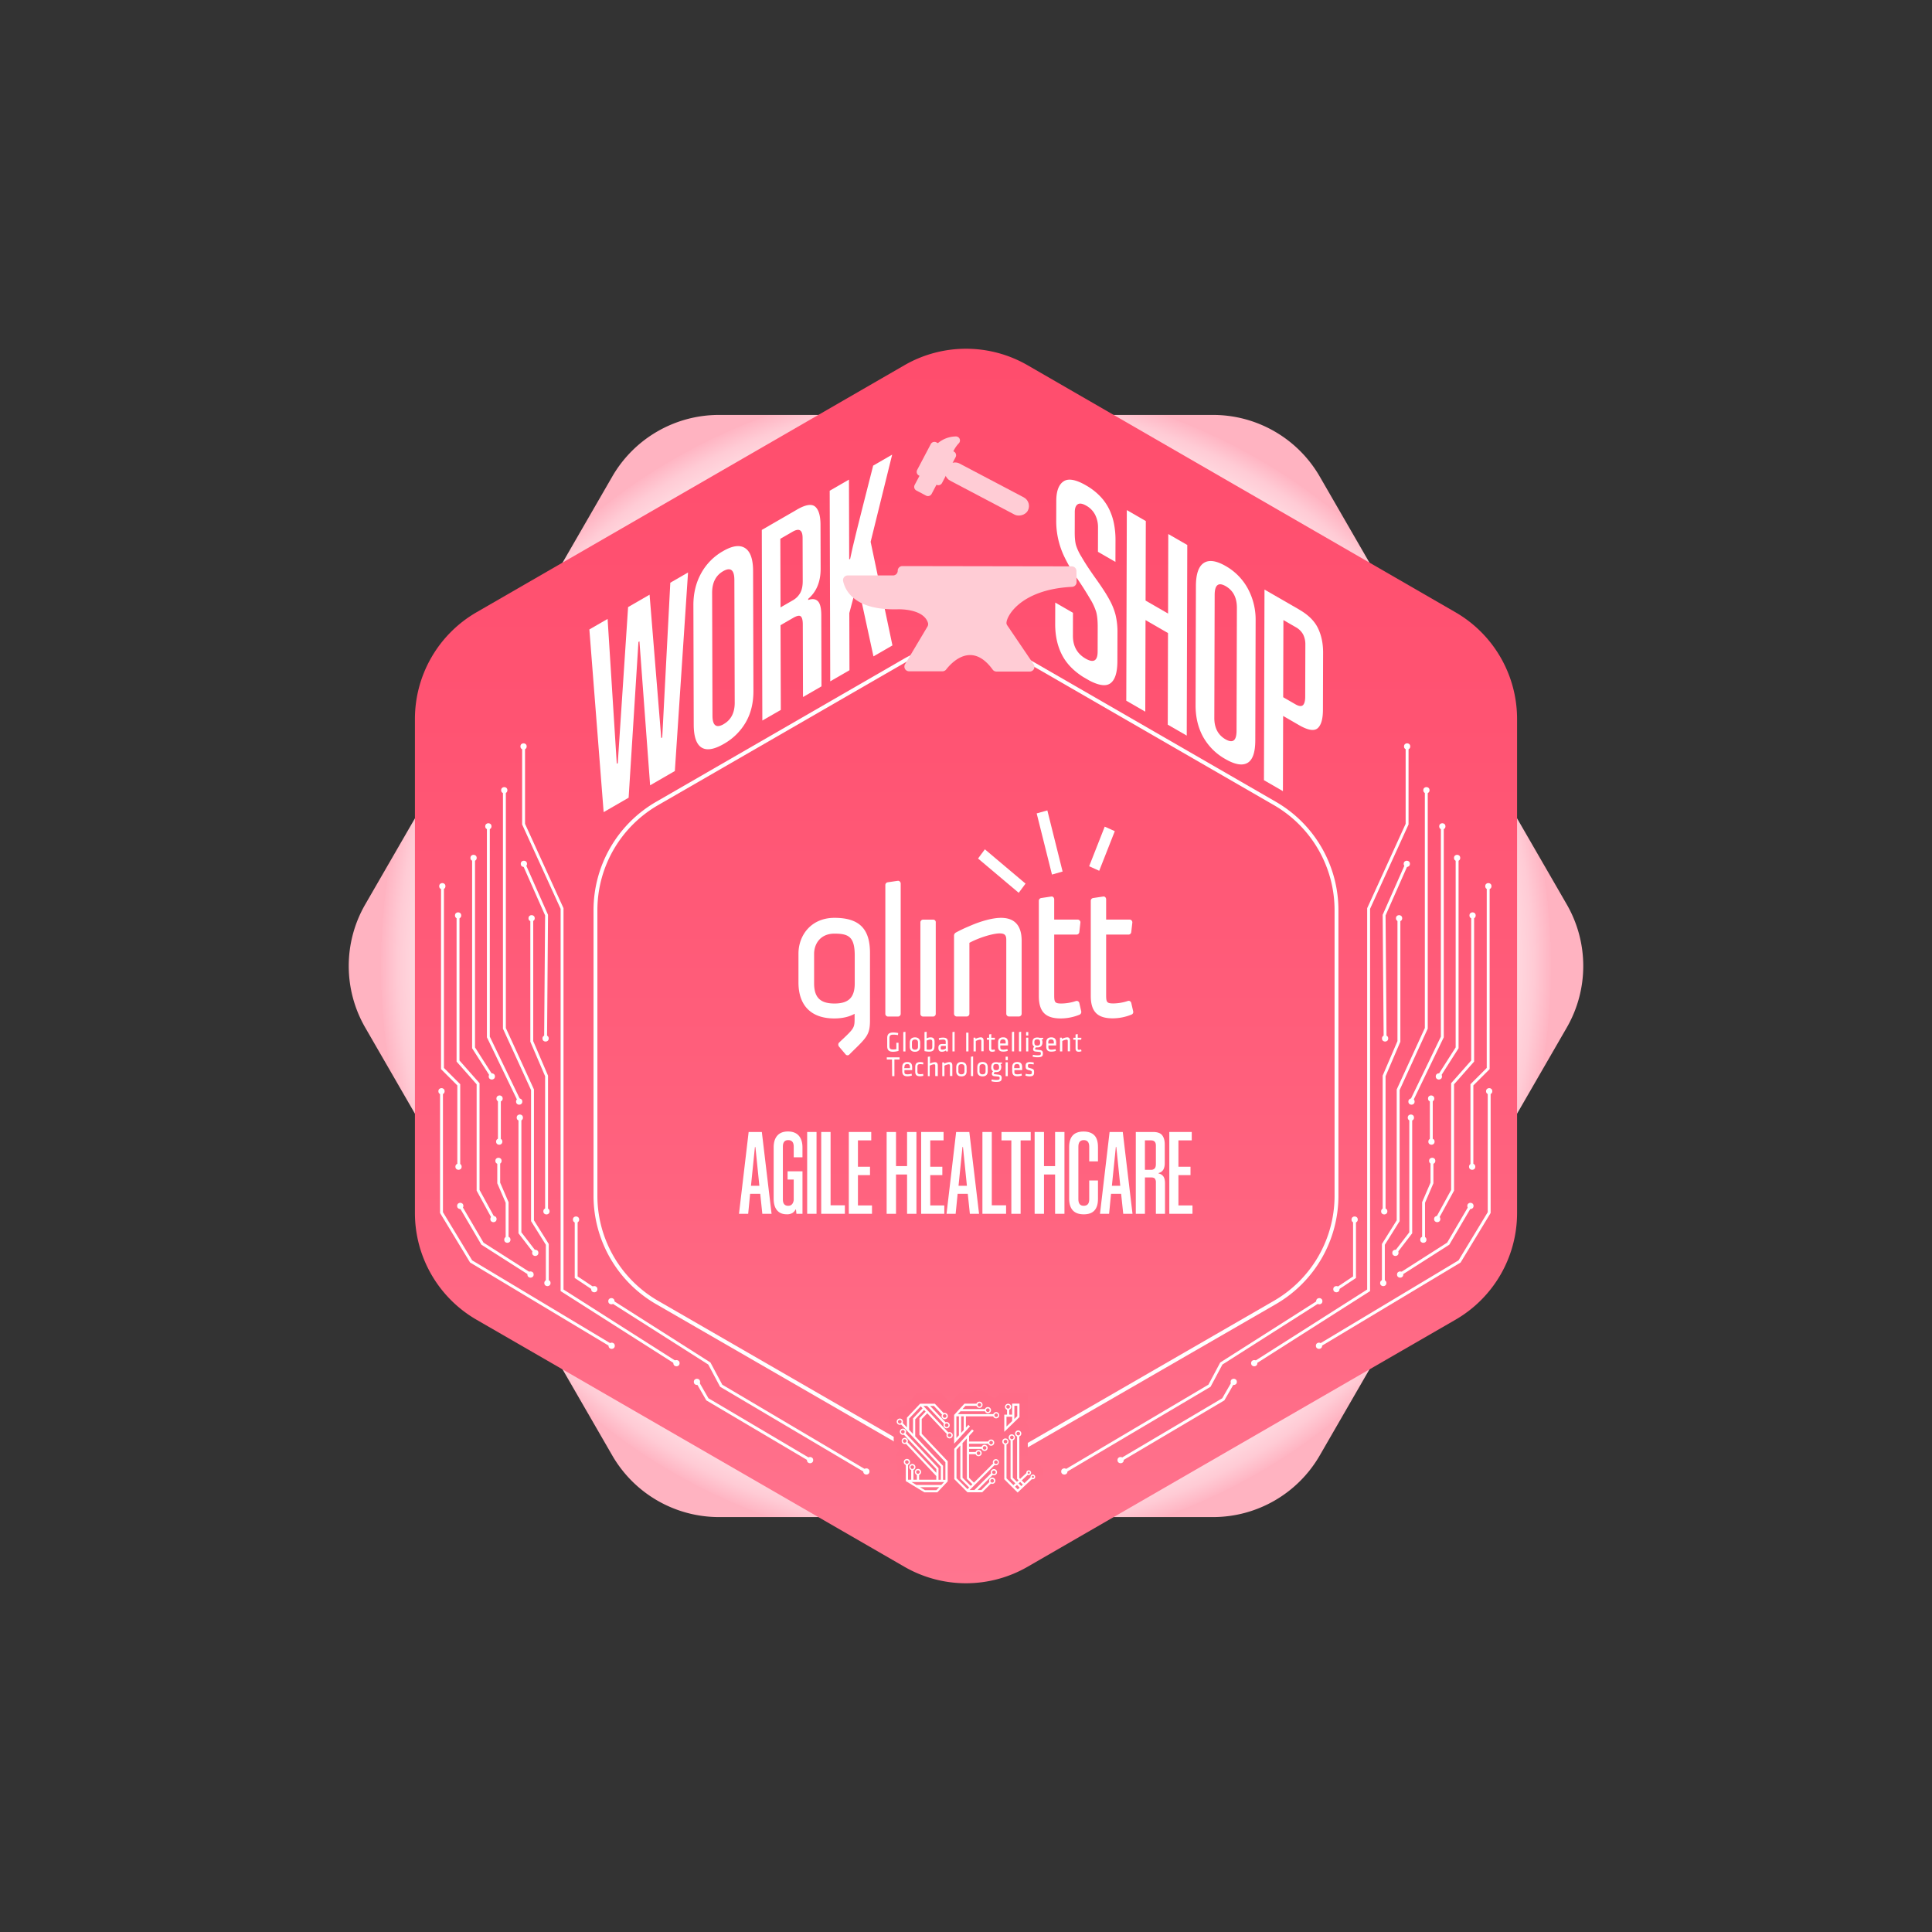<svg id="Layer_1" data-name="Layer 1" xmlns="http://www.w3.org/2000/svg" xmlns:xlink="http://www.w3.org/1999/xlink" viewBox="0 0 2000 2000"><rect x="0" y="0" width="2000" height="2000" fill="#333333" stroke="none"/><defs><style>.cls-1,.cls-4,.cls-5{fill:none;}.cls-2{fill:url(#radial-gradient);}.cls-3{fill:url(#linear-gradient);}.cls-4,.cls-5{stroke:#fff;stroke-miterlimit:10;}.cls-4{stroke-width:4px;}.cls-5{stroke-linecap:round;stroke-width:3px;}.cls-6{fill:#fff;}.cls-7{fill:url(#linear-gradient-2);}.cls-8{fill:#ffccd5;}.cls-9{isolation:isolate;}.cls-10{clip-path:url(#clip-path);}.cls-11{clip-path:url(#clip-path-2);}</style><radialGradient id="radial-gradient" cx="1000" cy="1000" r="605.7" gradientUnits="userSpaceOnUse"><stop offset="0.64" stop-color="#fff0f3"/><stop offset="0.82" stop-color="#ffeef1"/><stop offset="0.88" stop-color="#ffe7ec"/><stop offset="0.93" stop-color="#ffdce2"/><stop offset="0.97" stop-color="#ffcbd5"/><stop offset="1" stop-color="#ffb5c3"/><stop offset="1" stop-color="#ffb3c1"/></radialGradient><linearGradient id="linear-gradient" x1="3486.12" y1="-209.19" x2="4764.09" y2="-209.19" gradientTransform="translate(790.81 -3125.11) rotate(90)" gradientUnits="userSpaceOnUse"><stop offset="0" stop-color="#ff4d6d"/><stop offset="0.3" stop-color="#ff5372"/><stop offset="0.68" stop-color="#ff637f"/><stop offset="1" stop-color="#ff758f"/></linearGradient><linearGradient id="linear-gradient-2" x1="1000" y1="1439.77" x2="1000" y2="1556.32" gradientUnits="userSpaceOnUse"><stop offset="0" stop-color="#ff6b86"/><stop offset="0.83" stop-color="#ff708a"/><stop offset="1" stop-color="#ff728c"/></linearGradient><clipPath id="clip-path"><polygon class="cls-1" points="610.67 850.12 610.11 650.42 923.55 469.45 924.12 669.15 610.67 850.12"/></clipPath><clipPath id="clip-path-2"><polygon class="cls-1" points="1092.21 684 1092.78 484.3 1369.76 644.22 1369.2 843.92 1092.21 684"/></clipPath></defs><title>glintt_workshop</title><path class="cls-2" d="M1255.7,429.53H744.3a127.59,127.59,0,0,0-110.49,63.79L378.11,936.21a127.58,127.58,0,0,0,0,127.58l255.7,442.89a127.59,127.59,0,0,0,110.49,63.79h511.4a127.59,127.59,0,0,0,110.49-63.79l255.7-442.89a127.58,127.58,0,0,0,0-127.58l-255.7-442.89A127.59,127.59,0,0,0,1255.7,429.53Z"/><path class="cls-3" d="M1570.47,1255.7V744.3a127.59,127.59,0,0,0-63.79-110.49l-442.89-255.7a127.58,127.58,0,0,0-127.58,0L493.32,633.81A127.59,127.59,0,0,0,429.53,744.3v511.4a127.59,127.59,0,0,0,63.79,110.49l442.89,255.7a127.58,127.58,0,0,0,127.58,0l442.89-255.7A127.59,127.59,0,0,0,1570.47,1255.7Z"/><path class="cls-4" d="M1383.54,1237.78V942.22a127.59,127.59,0,0,0-63.79-110.49L1063.79,684a127.58,127.58,0,0,0-127.58,0l-256,147.77a127.59,127.59,0,0,0-63.79,110.49v295.56a127.59,127.59,0,0,0,63.79,110.49l256,147.77a127.58,127.58,0,0,0,127.58,0l256-147.77A127.59,127.59,0,0,0,1383.54,1237.78Z"/><polyline class="cls-5" points="1298.83 1410.79 1416.79 1335.72 1416.79 940.49 1456.62 853.17 1456.62 773.51"/><polyline class="cls-5" points="1433.85 1075 1432.83 947.34 1456.32 894.23"/><polyline class="cls-5" points="1432.83 1253.72 1432.83 1113.81 1448.15 1078.06 1448.15 951.43"/><polyline class="cls-5" points="1365.43 1347.17 1264.32 1411.51 1252.06 1434.49 1101.94 1523.34"/><polyline class="cls-5" points="1383.81 1334.4 1402.19 1322.15 1402.19 1262.91"/><polyline class="cls-5" points="1365.43 1393.13 1510.96 1305.81 1541.6 1255.26 1541.6 1129.64"/><polyline class="cls-5" points="1432.06 1327.26 1432.06 1288.19 1447.38 1263.68 1447.38 1128.11 1476.49 1064.53 1476.49 818.66"/><polyline class="cls-5" points="1460.91 1140.11 1493.09 1073.47 1493.09 855.94"/><polyline class="cls-5" points="1523.72 1206.74 1523.72 1123 1540.57 1106.15 1540.57 917.72"/><polyline class="cls-5" points="1460.4 1157.72 1460.4 1276.19 1445.09 1296.11"/><circle class="cls-6" cx="1456.66" cy="772.7" r="3.23"/><circle class="cls-6" cx="1476.62" cy="818.02" r="3.23"/><circle class="cls-6" cx="1456.32" cy="894.23" r="3.23"/><circle class="cls-6" cx="1493.09" cy="855.43" r="3.23"/><circle class="cls-6" cx="1540.74" cy="917.38" r="3.23"/><circle class="cls-6" cx="1508.4" cy="888.11" r="3.23"/><circle class="cls-6" cx="1489.51" cy="1114.32" r="3.23"/><circle class="cls-6" cx="1481.51" cy="1137.21" r="3.23"/><circle class="cls-6" cx="1481.85" cy="1181.81" r="3.23"/><circle class="cls-6" cx="1482.62" cy="1201.72" r="3.23"/><circle class="cls-6" cx="1473.43" cy="1283.34" r="3.23"/><circle class="cls-6" cx="1448.32" cy="950.57" r="3.23"/><circle class="cls-6" cx="1433.85" cy="1075" r="3.23"/><circle class="cls-6" cx="1541.6" cy="1129.64" r="3.23"/><circle class="cls-6" cx="1523.98" cy="1207.77" r="3.23"/><circle class="cls-6" cx="1522.19" cy="1248.36" r="3.23"/><circle class="cls-6" cx="1461.17" cy="1140.36" r="3.23"/><circle class="cls-6" cx="1460.53" cy="1156.96" r="3.23"/><circle class="cls-6" cx="1432.96" cy="1253.98" r="3.23"/><circle class="cls-6" cx="1402.32" cy="1262.49" r="3.23"/><circle class="cls-6" cx="1431.94" cy="1328.19" r="3.23"/><circle class="cls-6" cx="1444.53" cy="1296.96" r="3.23"/><circle class="cls-6" cx="1449.43" cy="1319.4" r="3.23"/><circle class="cls-6" cx="1383.43" cy="1334.57" r="3.23"/><circle class="cls-6" cx="1365.43" cy="1393.13" r="3.23"/><circle class="cls-6" cx="1298.36" cy="1411.17" r="3.23"/><circle class="cls-6" cx="1101.77" cy="1523.26" r="3.23"/><circle class="cls-6" cx="1160.05" cy="1511.52" r="3.23"/><circle class="cls-6" cx="1277.16" cy="1430.5" r="3.23"/><circle class="cls-6" cx="1365.72" cy="1347" r="3.23"/><polyline class="cls-5" points="1276.06 1431.72 1266.36 1448.57 1160.15 1511.38"/><polyline class="cls-5" points="1451.21 1318.06 1499.21 1287.43 1521.68 1249.13"/><circle class="cls-6" cx="1524.4" cy="947.68" r="3.23"/><circle class="cls-6" cx="1487.81" cy="1261.98" r="3.23"/><polyline class="cls-5" points="1487.72 1261.47 1503.72 1232.19 1503.72 1121.89 1524.49 1098.4 1524.49 948.87"/><polyline class="cls-5" points="1489.51 1114.32 1508.4 1084.7 1508.4 889.13"/><line class="cls-5" x1="1481.68" y1="1137.72" x2="1481.68" y2="1180.62"/><polyline class="cls-5" points="1482.36 1202.4 1482.36 1224.62 1473.68 1244.79 1473.68 1282.57"/><polyline class="cls-5" points="699.81 1410.79 581.85 1335.72 581.85 940.49 542.02 853.17 542.02 773.51"/><polyline class="cls-5" points="564.79 1075 565.81 947.34 542.32 894.23"/><polyline class="cls-5" points="565.81 1253.72 565.81 1113.81 550.49 1078.06 550.49 951.43"/><polyline class="cls-5" points="633.21 1347.17 734.32 1411.51 746.57 1434.49 896.7 1523.34"/><polyline class="cls-5" points="614.83 1334.4 596.45 1322.15 596.45 1262.91"/><polyline class="cls-5" points="633.21 1393.13 487.68 1305.81 457.04 1255.26 457.04 1129.64"/><polyline class="cls-5" points="566.57 1327.26 566.57 1288.19 551.25 1263.68 551.25 1128.11 522.15 1064.53 522.15 818.66"/><polyline class="cls-5" points="537.72 1140.11 505.55 1073.47 505.55 855.94"/><polyline class="cls-5" points="474.92 1206.74 474.92 1123 458.06 1106.15 458.06 917.72"/><polyline class="cls-5" points="538.23 1157.72 538.23 1276.19 553.55 1296.11"/><circle class="cls-6" cx="541.98" cy="772.7" r="3.23"/><circle class="cls-6" cx="522.02" cy="818.02" r="3.23"/><circle class="cls-6" cx="542.32" cy="894.23" r="3.23"/><circle class="cls-6" cx="505.55" cy="855.43" r="3.23"/><circle class="cls-6" cx="457.89" cy="917.38" r="3.23"/><circle class="cls-6" cx="490.23" cy="888.11" r="3.23"/><circle class="cls-6" cx="509.13" cy="1114.32" r="3.23"/><circle class="cls-6" cx="517.13" cy="1137.21" r="3.23"/><circle class="cls-6" cx="516.79" cy="1181.81" r="3.23"/><circle class="cls-6" cx="516.02" cy="1201.72" r="3.23"/><circle class="cls-6" cx="525.21" cy="1283.34" r="3.23"/><circle class="cls-6" cx="550.32" cy="950.57" r="3.23"/><circle class="cls-6" cx="564.79" cy="1075" r="3.23"/><circle class="cls-6" cx="457.04" cy="1129.64" r="3.23"/><circle class="cls-6" cx="474.66" cy="1207.77" r="3.23"/><circle class="cls-6" cx="476.45" cy="1248.36" r="3.23"/><circle class="cls-6" cx="537.47" cy="1140.36" r="3.23"/><circle class="cls-6" cx="538.11" cy="1156.96" r="3.23"/><circle class="cls-6" cx="565.68" cy="1253.98" r="3.23"/><circle class="cls-6" cx="596.32" cy="1262.49" r="3.23"/><circle class="cls-6" cx="566.7" cy="1328.19" r="3.23"/><circle class="cls-6" cx="554.11" cy="1296.96" r="3.23"/><circle class="cls-6" cx="549.21" cy="1319.4" r="3.23"/><circle class="cls-6" cx="615.21" cy="1334.57" r="3.23"/><circle class="cls-6" cx="633.21" cy="1393.13" r="3.23"/><circle class="cls-6" cx="700.28" cy="1411.17" r="3.23"/><circle class="cls-6" cx="896.87" cy="1523.26" r="3.23"/><circle class="cls-6" cx="838.59" cy="1511.52" r="3.23"/><circle class="cls-6" cx="721.48" cy="1430.5" r="3.23"/><circle class="cls-6" cx="632.91" cy="1347" r="3.23"/><polyline class="cls-5" points="722.57 1431.72 732.28 1448.57 838.49 1511.38"/><polyline class="cls-5" points="547.43 1318.06 499.43 1287.43 476.96 1249.13"/><circle class="cls-6" cx="474.23" cy="947.68" r="3.23"/><circle class="cls-6" cx="510.83" cy="1261.98" r="3.23"/><polyline class="cls-5" points="510.92 1261.47 494.92 1232.19 494.92 1121.89 474.15 1098.4 474.15 948.87"/><polyline class="cls-5" points="509.13 1114.32 490.23 1084.7 490.23 889.13"/><line class="cls-5" x1="516.96" y1="1137.72" x2="516.96" y2="1180.62"/><polyline class="cls-5" points="516.28 1202.4 516.28 1224.62 524.96 1244.79 524.96 1282.57"/><path class="cls-7" d="M1073.5,1514a13.47,13.47,0,0,0-9.53-6.11v-18.14a14.12,14.12,0,0,0-1.9-17l2-2v-29.16h-29.54v2.07a14.46,14.46,0,0,0-4.48,4.12,14.06,14.06,0,0,0-5.48-2.46,14.25,14.25,0,0,0-18.54-3.64H993.57l-9.35,10.19c-.34-.14-.69-.29-1-.4l-9.22-9.77H949.79l-14,14.79c-.44,0-.88-.06-1.33-.06a14.22,14.22,0,0,0-11.1,23.11c0,.36,0,.73,0,1.1a14.07,14.07,0,0,0,1.91,7.07,15.12,15.12,0,0,0-.14,2,14.25,14.25,0,0,0,4.69,10.53c.35.32.71.61,1.09.9a14.14,14.14,0,0,0-1.63,16.68v17.92l26.37,16h20.81l9.94-10.52,10.47,10.47h23.83l8.7-8.71a14.23,14.23,0,0,0,5.48-2.74l16.1,16,19.22-18.06a13.51,13.51,0,0,0,3.31-24.29Zm-51.77-36.41-.33-.3.84-.73h.43a11.75,11.75,0,0,0,1.42.71A14.26,14.26,0,0,0,1021.73,1477.56Z"/><path class="cls-6" d="M983,1482.5a3.24,3.24,0,0,0-1.29.27l-25.82-27.37h3.84l17.38,18.43a3.17,3.17,0,0,0-.39,1.54,3.23,3.23,0,1,0,3.22-3.23,3,3,0,0,0-1.08.2l-16-16.94h3.85l8.41,8.91a3.26,3.26,0,1,0,1.75-1.48l-9.17-9.72H952.51q-6.82,7.22-13.64,14.44v10.16l-4.43-4.69a3.08,3.08,0,0,0,.28-1.29,3.23,3.23,0,1,0-3.23,3.22,3.28,3.28,0,0,0,1.34-.29l41.13,43.6v13.58h-2.42v-12l-34-36.08a3.22,3.22,0,1,0-6-1.62,3.23,3.23,0,0,0,3.23,3.23,3.32,3.32,0,0,0,1-.16l33.52,35.54v3.91l-29.79-31.58a3.14,3.14,0,0,0,.34-1.43,3.21,3.21,0,1,0-2,3L969.24,1528v3.81H951.45v-5a3.22,3.22,0,1,0-2.3,0v5h-3.57v-10.07a3.23,3.23,0,1,0-2.29,0v10.07H940v-15.3a3.23,3.23,0,1,0-2.3,0v16.71l19.19,11.62h13.48l10.68-11.3v-20.83l-26.88-28.49V1469l5.72-6,20.22,21.44a3.18,3.18,0,0,0-.3,1.35,3.23,3.23,0,1,0,3.23-3.23Zm-3.06-9a1.87,1.87,0,1,1-1.86,1.87A1.87,1.87,0,0,1,980,1473.5Zm-2-9.5a1.86,1.86,0,1,1-1.87,1.86A1.86,1.86,0,0,1,978,1464Zm-46.5,9.59a1.87,1.87,0,1,1,1.87-1.86A1.86,1.86,0,0,1,931.49,1473.59Zm3.23,10.45a1.87,1.87,0,1,1,1.86-1.87A1.87,1.87,0,0,1,934.72,1484Zm1.85,9.5a1.86,1.86,0,1,1,1.86-1.86A1.87,1.87,0,0,1,936.57,1493.54Zm.4,20a1.86,1.86,0,1,1,1.86,1.86A1.86,1.86,0,0,1,937,1513.53Zm8.21-29.12-4-4.27v-11.68l12-12.67,1.94,2.06-9.89,10.47Zm3.25,39.38a1.86,1.86,0,1,1,1.86,1.86A1.87,1.87,0,0,1,948.43,1523.79Zm-5.86-5a1.87,1.87,0,1,1,1.86,1.86A1.87,1.87,0,0,1,942.57,1518.76Zm26.8,23.81H957.51l-5.11-3.08h19.89Zm5.08-5.38H948.62l-5.07-3.06h33.8Zm-22.59-69.11v17.08l26.88,28.49v18.19h-2.48v-14.49l-28.78-30.51v-17.61l9.17-9.71,1.64,1.75ZM983,1487.59a1.87,1.87,0,1,1,1.86-1.86A1.87,1.87,0,0,1,983,1487.59Z"/><path class="cls-6" d="M1031,1510.47a3.21,3.21,0,0,0-2.94,4.54l-19.84,19.84-5.07-5.07v-24.37H1010a3.22,3.22,0,1,0,0-2.3h-6.82v-3.21h13a3.21,3.21,0,1,0,.06-2.29h-13.11v-3.06H1023a3.22,3.22,0,1,0,0-2.3h-19.81v-5.76l4.83-5.27-1.68-1.55-18.44,20.1v31.4l12,12h0l1.62,1.62h15.27l9-9a3.24,3.24,0,1,0-1.6-1.64l-8.31,8.31H1012l15.53-15.53a3.09,3.09,0,0,0,1.39.32,3.23,3.23,0,1,0-3-2l-17.19,17.19h-4.93l1-1,1.62-1.62,23.22-23.22a3.07,3.07,0,0,0,1.32.29,3.23,3.23,0,0,0,0-6.45Zm-18-8a1.86,1.86,0,1,1-1.87,1.86A1.86,1.86,0,0,1,1013,1502.47Zm6.28-5.49a1.86,1.86,0,1,1-1.86,1.86A1.87,1.87,0,0,1,1019.28,1497Zm6.73-5.44a1.86,1.86,0,1,1-1.87,1.86A1.86,1.86,0,0,1,1026,1491.54Zm1.11,39.53a1.86,1.86,0,1,1-1.86,1.86A1.87,1.87,0,0,1,1027.12,1531.07Zm1.8-8.84a1.86,1.86,0,1,1-1.86,1.86A1.87,1.87,0,0,1,1028.92,1522.23Zm-27.38,19.34-11.35-11.35v-29.56l3.95-4.3v34.37h0l9.12,9.12Zm3.34-3.34-8.45-8.45v-35.92l4.47-4.87v41.74l5.74,5.74Zm26.16-22.67a1.87,1.87,0,1,1,1.86-1.87A1.87,1.87,0,0,1,1031,1515.56Z"/><path class="cls-6" d="M1031.25,1461.8a3.23,3.23,0,0,0-3,2.08H991.6l2.7-2.94h25.33a3.23,3.23,0,1,0,0-2.29H996.4l3-3.27h11.47a3.23,3.23,0,1,0,0-2.29h-12.5q-5.31,5.79-10.63,11.59,0,13.59,0,27.19v2.63l1.69-1.85,10.41-11.35h0v0l4.3-4.69-1.69-1.55-2.54,2.77v-11.64h28.25a3.23,3.23,0,1,0,3-4.37Zm-8.61-3.87a1.87,1.87,0,1,1-1.86,1.86A1.87,1.87,0,0,1,1022.64,1457.93Zm-8.75-5.54a1.87,1.87,0,1,1-1.86,1.87A1.87,1.87,0,0,1,1013.89,1452.39Zm-21.23,33.41-2.61,2.84v-22.47h2.61Zm5-5.42L995,1483.3v-17.13h2.68Zm33.62-13.49a1.87,1.87,0,1,1,1.87-1.87A1.87,1.87,0,0,1,1031.25,1466.89Z"/><path class="cls-6" d="M1069.27,1526.42a2.46,2.46,0,0,0-2.46,2.46,2.1,2.1,0,0,0,0,.51l-6.32,5.94-2.79-2.78,6.14-5.76a2.41,2.41,0,0,0,1.07.25,2.47,2.47,0,1,0-2.46-2.47,2,2,0,0,0,0,.35l-6.4,6-.88-.88v-43a3.23,3.23,0,1,0-2.29,0v43.82l1.5,1.6-1.64,1.54-4.32-4.29v-38.63a3.22,3.22,0,1,0-2.29-.1v39.68l4.94,4.92-2,1.85-7.13-7.1v-35a3.23,3.23,0,1,0-2.29,0v36l13.79,13.73,14.79-13.89a2.46,2.46,0,1,0,.94-4.74Zm-4.31-3a1.1,1.1,0,1,1-1.1,1.1A1.1,1.1,0,0,1,1065,1523.47Zm-19.33-35.41a1.87,1.87,0,1,1,1.86,1.86A1.86,1.86,0,0,1,1045.63,1488.06Zm-6.6,4.3a1.87,1.87,0,1,1,1.87,1.86A1.87,1.87,0,0,1,1039,1492.36Zm15.07-6.43a1.86,1.86,0,1,1,1.86-1.86A1.86,1.86,0,0,1,1054.1,1485.93Zm-.51,55.94-2.79-2.78,2-1.85,2.79,2.77Zm3.64-3.43-2.79-2.78,1.64-1.54,2.79,2.78Zm12-8.46a1.1,1.1,0,1,1,1.1-1.1A1.1,1.1,0,0,1,1069.27,1530Z"/><path class="cls-6" d="M1039.62,1482.23l1.67-1.62,14.08-13.7V1453h-7.6v11.41h-3v-5a3.23,3.23,0,1,0-2.29,0v5h-2.86v2.29h0Zm10.45-27h3V1466l-3,2.92Zm-8.36,1.09a1.87,1.87,0,1,1,1.87,1.86A1.87,1.87,0,0,1,1041.71,1456.37Zm.2,10.31h5.86v4.42l-5.86,5.7Z"/><path class="cls-8" d="M989.51,451.8a29.6,29.6,0,0,0-18.62,6.95l-1.58-.83a4.28,4.28,0,0,0-5.76,1.79l-14.1,26.76a4.27,4.27,0,0,0,1.79,5.76l.62.33-5,9.45a4.28,4.28,0,0,0,1.79,5.77l10,5.28a4.29,4.29,0,0,0,5.77-1.79l5-9.46a4.28,4.28,0,0,0,5.74-1.8l14.09-26.76a4.27,4.27,0,0,0-1.78-5.76l-.57-.3a31.82,31.82,0,0,1,5.65-8.28A4.17,4.17,0,0,0,989.51,451.8Z"/><rect class="cls-8" x="1011.52" y="458.31" width="20.23" height="95.71" rx="10.12" transform="translate(97.7 1174.2) rotate(-62.22)"/><g class="cls-9"><g class="cls-10"><polyline class="cls-6" points="712.26 592.63 693.9 603.23 685.55 763.43 684.51 764.03 672.44 615.62 650.2 628.46 639.52 790.01 638.48 790.6 628.99 640.71 610.11 651.61 624.89 840.72 650.76 825.78 660.92 664.54 661.95 663.95 673 812.95 698.6 798.16 712.26 592.63"/><path class="cls-6" d="M749.24,749.58q-11.65,6.72-11.69-8.73l-.36-127.19q0-15.75,11.34-22.32,11.63-6.72,11.68,9l.36,127.19q0,15.45-11.33,22m-.77-179a58.92,58.92,0,0,0-22.73,23.09q-8,14.6-7.94,33l.35,123.62q.06,18.43,8,23.54t23.18-3.72A60.49,60.49,0,0,0,772,747.74q8-13.85,7.94-32.57l-.35-123.92q0-18.43-8.23-23.83t-22.91,3.12"/><path class="cls-6" d="M808,628.76l-.2-71,12.68-7.32q10.34-6,10.37,6.51l.13,44.57c0,5.16-.88,9.29-2.68,12.42a19.77,19.77,0,0,1-7.37,7.38L808,628.76m16.82-101.08-36.21,20.9.56,197.32,19.13-11L808,647.19l13.19-7.62c3.79-2.18,6.38-2.69,7.76-1.5s2.09,3.95,2.1,8.31l.21,75.19,19.14-11.06-.21-73.4q0-11.28-3.54-14.77t-10-1.24v-1.19q12.92-11,12.87-31.23l-.13-45.18q0-14.25-5.5-19t-19.15,3.18"/><path class="cls-6" d="M923.56,470.64,903.9,482q-6.15,24.09-10.25,40.29t-6.79,27q-2.68,10.79-4.22,17.47c-1,4.47-1.88,8.37-2.56,11.75l-1,.6-.24-82.62L858.9,508l.56,197.32,19.91-11.5-.16-59.14,7.94-29.88.78-.45,16.27,75.14,19.65-11.35L901.28,560.89l22.28-90.25"/></g></g><g class="cls-9"><g class="cls-11"><path class="cls-6" d="M1124.33,502.51q-16-9.25-23.43-4.15t-7.44,20.27l-.06,20.21a85,85,0,0,0,8.45,37.61,156.8,156.8,0,0,0,12.49,21.36q7.11,10.2,14.06,22a59.77,59.77,0,0,1,6.31,13.46q1.66,5.73,1.63,16.13l-.07,25q0,14.56-12.45,7.4-13.18-7.62-13.14-23.67l.06-23.77-18.36-10.6-.06,22q-.06,19,7.55,33.08t24.67,23.92q17.07,9.86,24.6,4.82t7.58-23.16l.08-28.82a76.28,76.28,0,0,0-2-19.18,67.22,67.22,0,0,0-6.42-15.76q-2.58-4.77-6.19-10.27t-7.61-11.09q-4-5.6-7.87-11.4t-7.22-11.6a52,52,0,0,1-5.54-11.69q-1.41-4.83-1.39-13.45l.06-21.09q0-6,3-8t8.93,1.44a22.6,22.6,0,0,1,9.17,9.46,28.4,28.4,0,0,1,2.94,13l-.07,25.26,18.1,10.45.07-22.88a86.35,86.35,0,0,0-1.51-16.35,61.38,61.38,0,0,0-5-15.24,52.74,52.74,0,0,0-9.42-13.48,63.83,63.83,0,0,0-14.47-11.19"/><polyline class="cls-6" points="1229.07 564.17 1209.41 552.83 1209.18 635.15 1185.9 621.71 1186.14 539.39 1166.48 528.04 1165.92 725.37 1185.58 736.72 1185.85 641.92 1209.12 655.36 1208.86 750.16 1228.51 761.5 1229.07 564.17"/><path class="cls-6" d="M1268.65,765.33q-11.64-6.72-11.59-22.17l.36-127.19q0-15.75,11.42-9.18,11.64,6.72,11.59,22.47l-.36,127.19q0,15.45-11.42,8.88M1268.9,586q-14.75-8.51-22.79-3.18t-8.1,23.75l-.35,123.63q0,18.42,7.82,32.64a59.92,59.92,0,0,0,23.11,23q14.75,8.5,22.79,3.92t8.09-23.3l.35-123.93a67.48,67.48,0,0,0-8.06-33.22A59.54,59.54,0,0,0,1268.9,586"/><path class="cls-6" d="M1328.35,721.81l.23-79.94,12.67,7.32a19.17,19.17,0,0,1,7.75,7.6,22.66,22.66,0,0,1,2.3,10.7l-.15,53.5c0,4.56-.8,7.57-2.36,9s-4.15,1.18-7.77-.91l-12.67-7.32m16.84-90.59L1309,610.32l-.56,197.32L1328.08,819l.22-77.86,16.55,9.56q13.71,7.9,19.16,3.17t5.49-19l.17-59.44q0-14.26-5.37-25.27t-19.11-18.93"/></g></g><path class="cls-8" d="M960.12,648.6l-23.21,39a4.85,4.85,0,0,0,4.16,7.33h34.57a4.83,4.83,0,0,0,3.83-1.88c5.46-7,26.36-29.84,48.16.14a4.84,4.84,0,0,0,3.92,2H1066a4.85,4.85,0,0,0,4-7.57l-27.36-40.36a5,5,0,0,1-.64-1.38c-1.53-5.33,12.28-35.64,67.84-38.39a4.86,4.86,0,0,0,4.63-4.91l-.14-11.5a4.84,4.84,0,0,0-4.84-4.78L934.16,586a4.85,4.85,0,0,0-4.85,4.85h0a4.85,4.85,0,0,1-4.85,4.85H877.54a4.86,4.86,0,0,0-4.73,5.92c2.29,10.3,12.42,30.32,56.77,29.12,0,0,26.25-1,31,13.91A4.84,4.84,0,0,1,960.12,648.6Z"/><path class="cls-6" d="M789.15,1256.52,787,1235.86H776.52l-2,20.66H765l10-84.7h13.65l10.08,84.7Zm-11.74-29h8.68L782,1187.39h-.51Z"/><path class="cls-6" d="M824.48,1256.52l-.51-4.46h-.38a9.86,9.86,0,0,1-3.19,3.57,10.54,10.54,0,0,1-6,1.4q-6.51,0-10-4.14t-3.51-12.06v-53.06q0-7.9,3.77-12.18t11-4.28q7.4,0,11.23,4.34t3.82,12.25V1198h-9.05v-11q0-6.75-5.74-6.76-5.49,0-5.49,6.76v54.6q0,6.63,5.49,6.63,4.84,0,5.74-5.86v-21.31H815.3v-8.54h15.43v44Z"/><path class="cls-6" d="M835.58,1256.52v-84.7h9.69v84.7Z"/><path class="cls-6" d="M850.12,1256.52v-84.7h9.69v75.9h14.8v8.8Z"/><path class="cls-6" d="M878.69,1256.52v-84.7h23.22v8.68H888.13v27.3h12.5v8.67h-12.5v31.38h14.55v8.67Z"/><path class="cls-6" d="M939,1256.52v-40.69H927.55v40.69h-9.7v-84.7h9.7v35.34H939v-35.34h9.69v84.7Z"/><path class="cls-6" d="M953.57,1256.52v-84.7h23.22v8.68H963v27.3h12.5v8.67H963v31.38h14.54v8.67Z"/><path class="cls-6" d="M1004,1256.52l-2.16-20.66H991.33l-2.05,20.66h-9.43l9.94-84.7h13.65l10.08,84.7Zm-11.73-29h8.67l-4.08-40.18h-.51Z"/><path class="cls-6" d="M1017,1256.52v-84.7h9.7v75.9h14.8v8.8Z"/><path class="cls-6" d="M1046.94,1256.52v-76h-10.2v-8.68H1067v8.68h-10.46v76Z"/><path class="cls-6" d="M1092.23,1256.52v-40.69h-11.49v40.69h-9.69v-84.7h9.69v35.34h11.49v-35.34h9.69v84.7Z"/><path class="cls-6" d="M1127.56,1222h9.06v19.14q0,15.95-14.67,15.94-7.67,0-11.42-4.14t-3.76-12.06v-53.44q0-16.08,14.92-16.08,7.27,0,11.1,3.83t3.83,12.25v14.79h-9.06V1187q0-6.75-5.61-6.76t-5.62,6.76v54.47q0,6.77,5.49,6.76,5.75,0,5.74-6.63Z"/><path class="cls-6" d="M1162.77,1256.52l-2.17-20.66h-10.46l-2,20.66h-9.44l9.95-84.7h13.64l10.08,84.7Zm-11.74-29h8.67l-4.08-40.18h-.51Z"/><path class="cls-6" d="M1175.78,1256.52v-84.7h17.85q6.76,0,9.44,3.38t2.68,9.51v19.39q0,8.67-6.38,10.2v.51a7.73,7.73,0,0,1,4.92,3c1.14,1.57,1.72,4,1.72,7.21v31.5h-9.44v-32.27a6.54,6.54,0,0,0-1-4.08c-.68-.85-2-1.28-3.83-1.28h-6.5v37.63Zm20.79-70.66c0-3.58-1.7-5.36-5.1-5.36h-6.25V1211h6.37a4.93,4.93,0,0,0,3.64-1.34c.89-.9,1.34-2.45,1.34-4.66Z"/><path class="cls-6" d="M1210.47,1256.52v-84.7h23.22v8.68h-13.78v27.3h12.5v8.67h-12.5v31.38h14.54v8.67Z"/><path class="cls-6" d="M920.75,1082.84c0,2.47.67,3.58,3.81,3.58a19.21,19.21,0,0,0,3.35-.33v-6.61h2.24v8.4a20.24,20.24,0,0,1-5.71.9c-4.59,0-6-2.13-6-5.71v-8.52c0-3.92,1.79-5.71,6.38-5.71a27.19,27.19,0,0,1,5,.56l-.23,2.13a25.63,25.63,0,0,0-4.92-.45c-3,0-3.92,1-3.92,3.59Zm14.33,5.6v-20l2.24-.33v20.38Zm12.1.34c-3.92,0-5.38-2.35-5.38-5.38v-4.14c0-3,1.57-5.38,5.38-5.38s5.37,2.35,5.37,5.38v4.14c0,3-1.45,5.38-5.37,5.38m0-12.66c-2.13,0-3.14,1-3.14,3.14v4.25c0,2.13,1,3.14,3.14,3.14s3.13-1,3.13-3.14v-4.25c0-2.13-1-3.14-3.13-3.14m20.15,7.28c0,3.25-1.12,5.26-5.6,5.26a24.07,24.07,0,0,1-4.7-.56v-19.71l2.24-.33v6.83a8.5,8.5,0,0,1,4.26-1c2.8,0,3.92,1.68,3.92,4.48v5Zm-8.06,3a20.37,20.37,0,0,0,2.58.23c2.68,0,3.24-1.12,3.24-3v-5.27c0-1.45-.56-2.24-2.12-2.24a10.17,10.17,0,0,0-3.7,1.12Zm22,2h-1.9l-.12-1a7.18,7.18,0,0,1-4.36,1.35c-2.47,0-3.47-1.57-3.47-4,0-2.92,1.34-4,4-4H979v-2.24c0-1.79-.78-2.35-2.91-2.35a23.78,23.78,0,0,0-4,.45l-.23-1.9a17.83,17.83,0,0,1,4.37-.56c3.81,0,5,1.56,5,4.59Zm-2.24-5.71h-3.36c-1.45,0-1.9.45-1.9,1.9s.22,2,1.9,2a6.69,6.69,0,0,0,3.47-1.12v-2.8Zm6.94,5.71v-20l2.24-.33v20.38Zm16.58,0h-2.35V1069h2.35Zm13.32,0v-10.86c0-.9-.44-1.35-1.23-1.35a12.32,12.32,0,0,0-4.48,1.46v10.75h-2.35v-14.22h1.91l.22,1.23a13.58,13.58,0,0,1,5.37-1.57c2.13,0,2.92,1.46,2.92,3.59v10.86h-2.36Zm14.12-.22a7.51,7.51,0,0,1-2.8.56c-2.24,0-3.25-.9-3.25-3.25v-9.18h-2.35v-2h2.35v-3.47l2.24-.34v3.81h3.81l-.23,2h-3.58v8.84c0,1,.11,1.57,1.34,1.57a8.09,8.09,0,0,0,2.13-.34Zm8.62-1.57a14.84,14.84,0,0,0,4.25-.67l.34,1.9a14.67,14.67,0,0,1-4.7.78c-3.92,0-5.27-2-5.27-5.26v-4.25c0-2.92,1.23-5.27,5.27-5.27s5,2.47,5,5.38v3h-8v1.23c-.11,2.24.45,3.14,3,3.14m-3.14-6.38h5.71v-1.12c0-2-.67-3.14-2.8-3.14s-2.91,1.12-2.91,3.14Zm12.21,8.17v-20l2.24-.33v20.38Zm7.28,0v-20l2.24-.33v20.38Zm7.39-20h2.24V1072h-2.24Zm0,5.83h2.24v14.22h-2.24Zm17.69,1.45-1.56.34a5.55,5.55,0,0,1,.78,2.8c0,3.7-1.79,5.49-5.26,5.49a5.16,5.16,0,0,1-1.35-.11c-.45.44-1,.89-1,1.56s.23.79.9.79l3.81.44c2.35.23,3.36,1.24,3.36,3.36,0,3.14-1,4.15-5.83,4.15a19.43,19.43,0,0,1-4.81-.67l.33-1.91a20.28,20.28,0,0,0,4.48.56c3.36,0,3.7-.45,3.7-2,0-1.24-.45-1.46-2-1.57l-3.47-.34c-2-.22-2.57-1.23-2.57-2.57a3.32,3.32,0,0,1,1.23-2.47,4.42,4.42,0,0,1-1.9-4c0-3.69,1.34-5.49,5.15-5.49a8,8,0,0,1,2.24.34h3.8Zm-6.16.34c-2.24,0-3,.78-3,2.91,0,2.8.9,3.47,3,3.47s3-1,3-2.8c0-2.8-.79-3.58-3-3.58m14.67,10.64a14.91,14.91,0,0,0,4.26-.67l.34,1.9a14.78,14.78,0,0,1-4.71.78c-3.92,0-5.26-2-5.26-5.26v-4.25c0-2.92,1.23-5.27,5.26-5.27s5,2.47,5,5.38v3h-8v1.23c-.11,2.24.45,3.14,3,3.14m-3.13-6.38h5.71v-1.12c0-2-.67-3.14-2.8-3.14s-2.91,1.12-2.91,3.14Zm20.16,8.17v-10.86c0-.9-.45-1.35-1.23-1.35a12.21,12.21,0,0,0-4.48,1.46v10.75h-2.36v-14.22h1.91l.22,1.23a13.57,13.57,0,0,1,5.38-1.57c2.12,0,2.91,1.46,2.91,3.59v10.86h-2.35Zm14.22-.22a7.43,7.43,0,0,1-2.8.56c-2.24,0-3.36-.9-3.36-3.25v-9.18h-2.35v-2h2.35v-3.47l2.24-.34v3.81h3.81l-.23,2h-3.58v8.84c0,1,.11,1.57,1.34,1.57a7.36,7.36,0,0,0,2.13-.34Zm-196.2,8.62h-5.38v-2.24h13.22v2.24H925.9V1114h-2.35Zm16,15.34a14.57,14.57,0,0,0,4.26-.67l.33,1.9a14.65,14.65,0,0,1-4.7.79c-3.92,0-5.26-2-5.26-5.27v-4.25c0-2.91,1.23-5.26,5.26-5.26s5,2.46,5,5.37v3h-8v1.24c-.23,2.24.45,3.13,3,3.13m-3.25-6.38H942v-1.12c0-2-.68-3.14-2.8-3.14s-2.92,1.12-2.92,3.14Zm11.43,3.36v-4.48c0-3.25,1.12-5.15,5.26-5.15a11.51,11.51,0,0,1,3.14.45l-.23,2a13.89,13.89,0,0,0-2.91-.33c-2.35,0-3,.67-3,2.91v4.59c0,2.24.78,2.91,3,2.91a13.29,13.29,0,0,0,2.91-.34l.23,2a11.91,11.91,0,0,1-3.14.45c-4.26.11-5.26-1.79-5.26-5m20.71,4.81v-10.86c0-.89-.44-1.34-1.23-1.34a12.22,12.22,0,0,0-4.48,1.45V1114H960.5v-20l2.24-.34V1101a12.41,12.41,0,0,1,5.15-1.45c2.13,0,2.92,1.45,2.92,3.58V1114Zm15.23,0v-10.86c0-.89-.44-1.34-1.23-1.34a12.22,12.22,0,0,0-4.48,1.45V1114h-2.24v-14.22h1.91l.22,1.23a13.56,13.56,0,0,1,5.38-1.56c2.12,0,2.91,1.45,2.91,3.58v10.86h-2.47Zm11.88.34c-3.92,0-5.38-2.35-5.38-5.38v-4.14c0-3,1.57-5.37,5.38-5.37s5.37,2.35,5.37,5.37v4.14c.11,3-1.46,5.38-5.37,5.38m0-12.65c-2.13,0-3.14,1-3.14,3.13v4.26a2.79,2.79,0,0,0,3.14,3.13c2.12,0,3.13-1,3.13-3.13v-4.26c0-2.13-1-3.13-3.13-3.13m9.85,12.31v-20l2.24-.34V1114Zm12,.34c-3.92,0-5.37-2.35-5.37-5.38v-4.14c0-3,1.57-5.37,5.37-5.37s5.38,2.35,5.38,5.37v4.14c.11,3-1.46,5.38-5.38,5.38m0-12.65c-2.13,0-3.13,1-3.13,3.13v4.26a2.78,2.78,0,0,0,3.13,3.13c2.13,0,3.14-1,3.14-3.13v-4.26c0-2.13-1-3.13-3.14-3.13m20.16-.45-1.57.33a5.48,5.48,0,0,1,.79,2.8c0,3.7-1.8,5.49-5.27,5.49a5.12,5.12,0,0,1-1.34-.11c-.45.45-1,.89-1,1.57s.23.78.9.78l3.8.45c2.36.22,3.36,1.23,3.36,3.36,0,3.13-1,4.14-5.82,4.14a19,19,0,0,1-4.81-.67l.33-1.9a20.89,20.89,0,0,0,4.48.56c3.36,0,3.7-.45,3.7-2,0-1.23-.45-1.46-2-1.57l-3.47-.33c-2-.23-2.58-1.35-2.58-2.58a3.27,3.27,0,0,1,1.24-2.46,4.44,4.44,0,0,1-1.91-4c0-3.69,1.35-5.48,5.15-5.48a7.84,7.84,0,0,1,2.24.33h3.81Zm-6,.33c-2.24,0-3,.79-3,2.92,0,2.79.9,3.47,3,3.47s3-1,3-2.8c0-2.8-.9-3.59-3-3.59m9.75-7.61h2.24v3.58h-2.24Zm0,5.82h2.24V1114h-2.24Zm12.2,12.43a14.57,14.57,0,0,0,4.26-.67l.33,1.9a14.65,14.65,0,0,1-4.7.79c-3.92,0-5.26-2-5.26-5.27v-4.25c0-2.91,1.23-5.26,5.26-5.26s5,2.46,5,5.37v3h-8v1.24c-.22,2.24.34,3.13,3,3.13m-3.24-6.38h5.71v-1.12c0-2-.68-3.14-2.8-3.14s-2.91,1.12-2.91,3.14Zm15.9,8.51a13.26,13.26,0,0,1-4.26-.78l.34-1.91a14.76,14.76,0,0,0,3.81.56c2.12,0,2.46-.45,2.46-1.9s-.11-1.68-2.8-2.35c-3.36-.9-3.58-1.57-3.58-4.59,0-2.58,1.12-3.81,4.59-3.81a20.16,20.16,0,0,1,3.8.45l-.11,2a21.13,21.13,0,0,0-3.69-.45c-2,0-2.24.45-2.24,1.8,0,1.56,0,1.9,2.24,2.46,3.8,1,4.14,1.57,4.14,4.37s-.9,4.14-4.7,4.14m107.28-67.3-2-8.74a2.81,2.81,0,0,0-1.35-1.79,2.42,2.42,0,0,0-2.13-.23,49.12,49.12,0,0,1-15,2.58c-7,0-7.51-1.34-7.51-9V967.49h23.3a2.88,2.88,0,0,0,2.69-2.57l1.12-9.74a2.91,2.91,0,0,0-2.69-3.25h-24.42V931a3.31,3.31,0,0,0-.89-2.24,2.5,2.5,0,0,0-2.13-.68l-10.53,1.57a2.89,2.89,0,0,0-2.35,2.8v98.44c0,16.35,6.83,23.29,22.74,23.29a52,52,0,0,0,19.48-3.92,2.78,2.78,0,0,0,1.68-3.24M863.86,950.14c-24.08,0-37.29,17.91-37.29,37.18V1017c0,24,13.21,37.29,37.06,37.29,8.4,0,15.46-1.68,21.06-4.81v5c0,9.63-.79,10.41-14,22.84l-2,1.91a2.79,2.79,0,0,0-.89,2,3.43,3.43,0,0,0,.67,2.13l6.94,8.18a2.39,2.39,0,0,0,1.91.89,2.45,2.45,0,0,0,1.9-.78l2.46-2.47c16-15.56,18.93-18.36,18.93-33.14V986.76c.11-25.2-11-36.62-36.73-36.62m20.94,67.75c0,14.67-6.27,20.94-21,20.94s-21.06-6.27-21.06-20.94V987.43c0-10.08,6.27-20.94,21.06-20.94s21,3.36,21,22.73ZM966,952H955.46a2.85,2.85,0,0,0-2.68,2.91v94.52a2.85,2.85,0,0,0,2.68,2.91H966a2.85,2.85,0,0,0,2.69-2.91V955A2.65,2.65,0,0,0,966,952m-36.62-40.2-10.53,1.56a2.92,2.92,0,0,0-2.35,2.92v133.15a2.85,2.85,0,0,0,2.69,2.91h10.53a2.85,2.85,0,0,0,2.68-2.91V914.75a2.86,2.86,0,0,0-.89-2.13,2.25,2.25,0,0,0-2.13-.78m106.84,38.3c-8.63,0-20.16,3.36-29.68,7.28l-2.35,1-1.57.68a142.21,142.21,0,0,0-13.1,6.27,3.72,3.72,0,0,0-1.91,2.91v81.08a2.86,2.86,0,0,0,2.69,2.91h10.53a2.86,2.86,0,0,0,2.69-2.91V976c10.86-5.83,25-9.75,31.24-9.75,5.15,0,6.94,1.68,6.94,6.61v76.49a2.86,2.86,0,0,0,2.69,2.91h10.53a2.86,2.86,0,0,0,2.69-2.91V974.21c.11-16-7.17-24.07-21.39-24.07m81.08,88.13a2.81,2.81,0,0,0-1.35-1.79,2.85,2.85,0,0,0-2.13-.23,48.58,48.58,0,0,1-15,2.58c-7,0-7.51-1.34-7.51-9V967.49h23.3a2.88,2.88,0,0,0,2.69-2.57l1.12-9.74a2.71,2.71,0,0,0-.68-2.24,2.93,2.93,0,0,0-2-1H1091.3V931a3.31,3.31,0,0,0-.89-2.24,2.5,2.5,0,0,0-2.13-.68l-10.53,1.57a2.92,2.92,0,0,0-2.35,2.91V1031c0,16.35,6.83,23.29,22.74,23.29a52,52,0,0,0,19.48-3.92,3.13,3.13,0,0,0,1.68-3.35Zm26.31-182.54-16.12,41,10.41,4.7,16.13-41Zm-131.13,33,42.1,35.5,7.06-9.52-42.11-35.5Zm60.69-46.7L1089,905.34l11-3.13-15.79-63.28Z"/></svg>